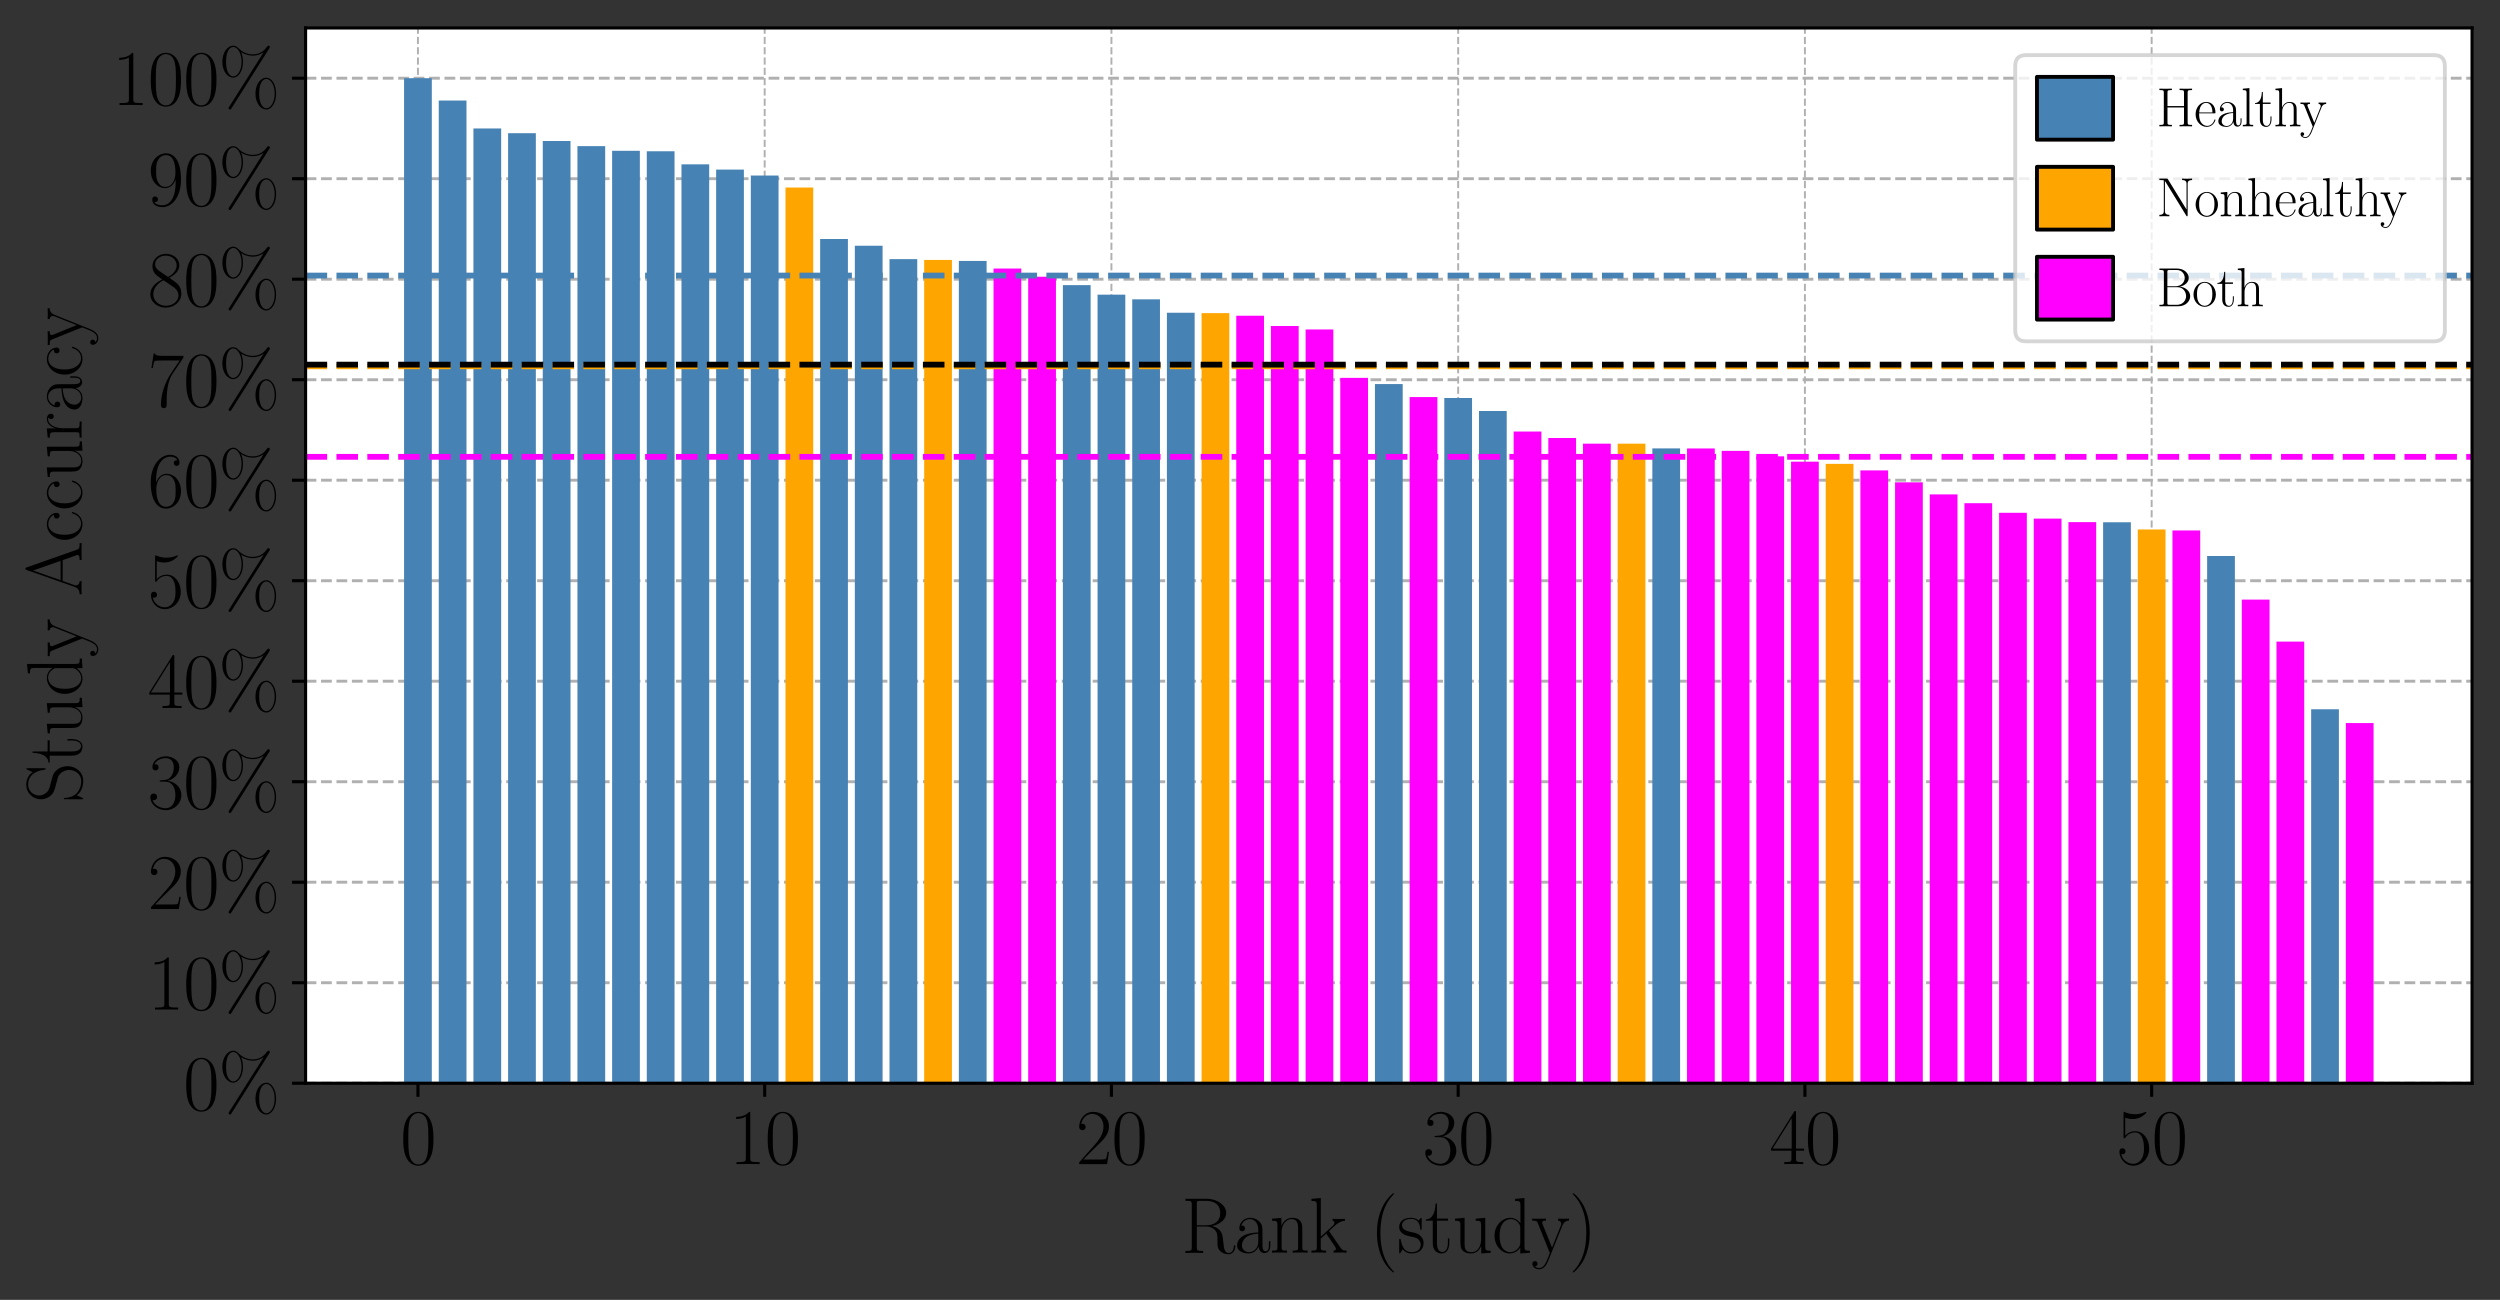 <?xml version="1.0" encoding="utf-8" standalone="no"?>
<!DOCTYPE svg PUBLIC "-//W3C//DTD SVG 1.1//EN"
  "http://www.w3.org/Graphics/SVG/1.1/DTD/svg11.dtd">
<svg height="334.803pt" version="1.1" viewBox="0 0 643.911 334.803" width="643.911pt" xmlns="http://www.w3.org/2000/svg" xmlns:xlink="http://www.w3.org/1999/xlink">
 <rect x="0" y="0" width="643.911" height="334.803" fill="#333333" stroke="none"/>
 <defs>
  <style type="text/css">*{stroke-linecap:butt;stroke-linejoin:round;}</style>
 </defs>
 <g id="figure_1">
  <g id="patch_1">
   <path d="M 0 334.803 
L 643.911 334.803 
L 643.911 0 
L 0 0 
z
" style="fill:none;"/>
  </g>
  <g id="axes_1">
   <g id="patch_2">
    <path d="M 78.711 279 
L 636.711 279 
L 636.711 7.2 
L 78.711 7.2 
z
" style="fill:#ffffff;"/>
   </g>
   <g id="matplotlib.axis_1">
    <g id="xtick_1">
     <g id="line2d_1">
      <path clip-path="url(#p6cb01c362c)" d="M 107.647 279 
L 107.647 7.2 
" style="fill:none;stroke:#b0b0b0;stroke-dasharray:1.85,0.8;stroke-dashoffset:0;stroke-width:0.5;"/>
     </g>
     <g id="line2d_2">
      <defs>
       <path d="M 0 0 
L 0 3.5 
" id="m025866b523" style="stroke:#000000;stroke-width:0.8;"/>
      </defs>
      <g>
       <use style="stroke:#000000;stroke-width:0.8;" x="107.647" xlink:href="#m025866b523" y="279"/>
      </g>
     </g>
     <g id="text_1">
      <!-- $\mathdefault{0}$ -->
      <g transform="translate(103.078 299.837)scale(0.2 -0.2)">
       <defs>
        <path d="M 2688 2038 
C 2688 2430 2682 3099 2413 3613 
C 2176 4063 1798 4224 1466 4224 
C 1158 4224 768 4082 525 3620 
C 269 3137 243 2539 243 2038 
C 243 1671 250 1112 448 623 
C 723 -39 1216 -128 1466 -128 
C 1760 -128 2208 -7 2470 604 
C 2662 1048 2688 1568 2688 2038 
z
M 1466 -26 
C 1056 -26 813 328 723 816 
C 653 1196 653 1749 653 2109 
C 653 2604 653 3015 736 3407 
C 858 3954 1216 4121 1466 4121 
C 1728 4121 2067 3947 2189 3420 
C 2272 3054 2278 2623 2278 2109 
C 2278 1691 2278 1176 2202 797 
C 2067 96 1690 -26 1466 -26 
z
" id="CMR17-30" transform="scale(0.016)"/>
       </defs>
       <use transform="scale(0.996)" xlink:href="#CMR17-30"/>
      </g>
     </g>
    </g>
    <g id="xtick_2">
     <g id="line2d_3">
      <path clip-path="url(#p6cb01c362c)" d="M 196.955 279 
L 196.955 7.2 
" style="fill:none;stroke:#b0b0b0;stroke-dasharray:1.85,0.8;stroke-dashoffset:0;stroke-width:0.5;"/>
     </g>
     <g id="line2d_4">
      <g>
       <use style="stroke:#000000;stroke-width:0.8;" x="196.955" xlink:href="#m025866b523" y="279"/>
      </g>
     </g>
     <g id="text_2">
      <!-- $\mathdefault{10}$ -->
      <g transform="translate(187.817 299.837)scale(0.2 -0.2)">
       <defs>
        <path d="M 1702 4083 
C 1702 4217 1696 4224 1606 4224 
C 1357 3927 979 3833 621 3820 
C 602 3820 570 3820 563 3808 
C 557 3795 557 3782 557 3648 
C 755 3648 1088 3686 1344 3839 
L 1344 467 
C 1344 243 1331 166 781 166 
L 589 166 
L 589 0 
C 896 6 1216 12 1523 12 
C 1830 12 2150 6 2458 0 
L 2458 166 
L 2266 166 
C 1715 166 1702 236 1702 467 
L 1702 4083 
z
" id="CMR17-31" transform="scale(0.016)"/>
       </defs>
       <use transform="scale(0.996)" xlink:href="#CMR17-31"/>
       <use transform="translate(45.69 0)scale(0.996)" xlink:href="#CMR17-30"/>
      </g>
     </g>
    </g>
    <g id="xtick_3">
     <g id="line2d_5">
      <path clip-path="url(#p6cb01c362c)" d="M 286.264 279 
L 286.264 7.2 
" style="fill:none;stroke:#b0b0b0;stroke-dasharray:1.85,0.8;stroke-dashoffset:0;stroke-width:0.5;"/>
     </g>
     <g id="line2d_6">
      <g>
       <use style="stroke:#000000;stroke-width:0.8;" x="286.264" xlink:href="#m025866b523" y="279"/>
      </g>
     </g>
     <g id="text_3">
      <!-- $\mathdefault{20}$ -->
      <g transform="translate(277.126 299.837)scale(0.2 -0.2)">
       <defs>
        <path d="M 2669 990 
L 2554 990 
C 2490 537 2438 460 2413 422 
C 2381 371 1920 371 1830 371 
L 602 371 
C 832 620 1280 1073 1824 1596 
C 2214 1966 2669 2400 2669 3033 
C 2669 3788 2067 4224 1395 4224 
C 691 4224 262 3603 262 3027 
C 262 2777 448 2745 525 2745 
C 589 2745 781 2783 781 3007 
C 781 3206 614 3264 525 3264 
C 486 3264 448 3257 422 3244 
C 544 3788 915 4057 1306 4057 
C 1862 4057 2227 3616 2227 3033 
C 2227 2477 1901 1998 1536 1583 
L 262 147 
L 262 0 
L 2515 0 
L 2669 990 
z
" id="CMR17-32" transform="scale(0.016)"/>
       </defs>
       <use transform="scale(0.996)" xlink:href="#CMR17-32"/>
       <use transform="translate(45.69 0)scale(0.996)" xlink:href="#CMR17-30"/>
      </g>
     </g>
    </g>
    <g id="xtick_4">
     <g id="line2d_7">
      <path clip-path="url(#p6cb01c362c)" d="M 375.573 279 
L 375.573 7.2 
" style="fill:none;stroke:#b0b0b0;stroke-dasharray:1.85,0.8;stroke-dashoffset:0;stroke-width:0.5;"/>
     </g>
     <g id="line2d_8">
      <g>
       <use style="stroke:#000000;stroke-width:0.8;" x="375.573" xlink:href="#m025866b523" y="279"/>
      </g>
     </g>
     <g id="text_4">
      <!-- $\mathdefault{30}$ -->
      <g transform="translate(366.434 299.837)scale(0.2 -0.2)">
       <defs>
        <path d="M 1414 2176 
C 1984 2176 2234 1673 2234 1094 
C 2234 322 1824 25 1453 25 
C 1114 25 563 193 390 691 
C 422 678 454 678 486 678 
C 640 678 755 780 755 947 
C 755 1132 614 1216 486 1216 
C 378 1216 211 1164 211 927 
C 211 335 787 -128 1466 -128 
C 2176 -128 2720 432 2720 1087 
C 2720 1718 2208 2176 1600 2246 
C 2086 2347 2554 2776 2554 3353 
C 2554 3856 2048 4224 1472 4224 
C 890 4224 378 3862 378 3347 
C 378 3123 544 3084 627 3084 
C 762 3084 877 3167 877 3334 
C 877 3500 762 3584 627 3584 
C 602 3584 570 3584 544 3571 
C 730 3999 1235 4076 1459 4076 
C 1683 4076 2106 3966 2106 3347 
C 2106 3167 2080 2851 1862 2574 
C 1670 2329 1453 2316 1242 2297 
C 1210 2297 1062 2284 1037 2284 
C 992 2278 966 2272 966 2227 
C 966 2182 973 2176 1101 2176 
L 1414 2176 
z
" id="CMR17-33" transform="scale(0.016)"/>
       </defs>
       <use transform="scale(0.996)" xlink:href="#CMR17-33"/>
       <use transform="translate(45.69 0)scale(0.996)" xlink:href="#CMR17-30"/>
      </g>
     </g>
    </g>
    <g id="xtick_5">
     <g id="line2d_9">
      <path clip-path="url(#p6cb01c362c)" d="M 464.881 279 
L 464.881 7.2 
" style="fill:none;stroke:#b0b0b0;stroke-dasharray:1.85,0.8;stroke-dashoffset:0;stroke-width:0.5;"/>
     </g>
     <g id="line2d_10">
      <g>
       <use style="stroke:#000000;stroke-width:0.8;" x="464.881" xlink:href="#m025866b523" y="279"/>
      </g>
     </g>
     <g id="text_5">
      <!-- $\mathdefault{40}$ -->
      <g transform="translate(455.743 299.837)scale(0.2 -0.2)">
       <defs>
        <path d="M 2150 4147 
C 2150 4281 2144 4288 2029 4288 
L 128 1254 
L 128 1088 
L 1779 1088 
L 1779 460 
C 1779 230 1766 166 1318 166 
L 1197 166 
L 1197 0 
C 1402 12 1747 12 1965 12 
C 2182 12 2528 12 2733 0 
L 2733 166 
L 2611 166 
C 2163 166 2150 230 2150 460 
L 2150 1088 
L 2803 1088 
L 2803 1254 
L 2150 1254 
L 2150 4147 
z
M 1798 3723 
L 1798 1254 
L 256 1254 
L 1798 3723 
z
" id="CMR17-34" transform="scale(0.016)"/>
       </defs>
       <use transform="scale(0.996)" xlink:href="#CMR17-34"/>
       <use transform="translate(45.69 0)scale(0.996)" xlink:href="#CMR17-30"/>
      </g>
     </g>
    </g>
    <g id="xtick_6">
     <g id="line2d_11">
      <path clip-path="url(#p6cb01c362c)" d="M 554.19 279 
L 554.19 7.2 
" style="fill:none;stroke:#b0b0b0;stroke-dasharray:1.85,0.8;stroke-dashoffset:0;stroke-width:0.5;"/>
     </g>
     <g id="line2d_12">
      <g>
       <use style="stroke:#000000;stroke-width:0.8;" x="554.19" xlink:href="#m025866b523" y="279"/>
      </g>
     </g>
     <g id="text_6">
      <!-- $\mathdefault{50}$ -->
      <g transform="translate(545.052 299.837)scale(0.2 -0.2)">
       <defs>
        <path d="M 730 3750 
C 794 3724 1056 3641 1325 3641 
C 1920 3641 2246 3961 2432 4140 
C 2432 4191 2432 4224 2394 4224 
C 2387 4224 2374 4224 2323 4198 
C 2099 4102 1837 4032 1517 4032 
C 1325 4032 1037 4055 723 4191 
C 653 4224 640 4224 634 4224 
C 602 4224 595 4217 595 4090 
L 595 2231 
C 595 2113 595 2080 659 2080 
C 691 2080 704 2093 736 2139 
C 941 2435 1222 2560 1542 2560 
C 1766 2560 2246 2415 2246 1293 
C 2246 1087 2246 716 2054 422 
C 1894 159 1645 25 1370 25 
C 947 25 518 319 403 812 
C 429 806 480 793 506 793 
C 589 793 749 838 749 1036 
C 749 1209 627 1280 506 1280 
C 358 1280 262 1190 262 1011 
C 262 454 704 -128 1382 -128 
C 2042 -128 2669 441 2669 1267 
C 2669 2054 2170 2662 1549 2662 
C 1222 2662 947 2540 730 2304 
L 730 3750 
z
" id="CMR17-35" transform="scale(0.016)"/>
       </defs>
       <use transform="scale(0.996)" xlink:href="#CMR17-35"/>
       <use transform="translate(45.69 0)scale(0.996)" xlink:href="#CMR17-30"/>
      </g>
     </g>
    </g>
    <g id="text_7">
     <!-- Rank (study) -->
     <g transform="translate(304.264 322.639)scale(0.2 -0.2)">
      <defs>
       <path d="M 2509 2156 
C 3117 2278 3629 2689 3629 3203 
C 3629 3806 2950 4352 2054 4352 
L 333 4352 
L 333 4185 
C 774 4185 845 4185 845 3896 
L 845 428 
C 845 140 774 140 333 140 
L 333 -26 
C 518 -13 851 -13 1050 -13 
C 1248 -13 1581 -13 1766 -26 
L 1766 140 
C 1325 140 1254 140 1254 428 
L 1254 2112 
L 2003 2112 
C 2368 2112 2573 1964 2662 1881 
C 2918 1632 2918 1459 2918 1024 
C 2918 595 2918 377 3110 160 
C 3354 -103 3680 -128 3821 -128 
C 4294 -128 4365 403 4365 512 
C 4365 550 4365 595 4307 595 
C 4256 595 4250 556 4250 531 
C 4218 115 4032 -26 3834 -26 
C 3482 -26 3443 377 3405 768 
C 3386 902 3373 998 3360 1139 
C 3322 1459 3270 1926 2509 2156 
z
M 1984 2214 
L 1254 2214 
L 1254 3935 
C 1254 4153 1267 4185 1523 4185 
L 1990 4185 
C 2522 4185 3142 3999 3142 3203 
C 3142 2374 2464 2214 1984 2214 
z
" id="CMR17-52" transform="scale(0.016)"/>
       <path d="M 2304 1656 
C 2304 2048 2304 2275 2035 2534 
C 1798 2751 1523 2816 1306 2816 
C 800 2816 435 2408 435 1977 
C 435 1740 627 1728 666 1728 
C 749 1728 896 1779 896 1958 
C 896 2118 774 2188 666 2188 
C 640 2188 608 2182 589 2176 
C 723 2594 1069 2713 1293 2713 
C 1613 2713 1965 2421 1965 1875 
L 1965 1632 
C 1587 1619 1133 1568 774 1373 
C 371 1147 256 822 256 576 
C 256 77 832 -64 1171 -64 
C 1523 -64 1850 135 1990 505 
C 2003 219 2182 -39 2464 -39 
C 2598 -39 2938 51 2938 563 
L 2938 926 
L 2822 926 
L 2822 557 
C 2822 161 2650 109 2566 109 
C 2304 109 2304 446 2304 732 
L 2304 1656 
z
M 1965 887 
C 1965 323 1568 38 1216 38 
C 896 38 646 278 646 576 
C 646 771 730 1114 1101 1322 
C 1408 1497 1760 1523 1965 1536 
L 1965 887 
z
" id="CMR17-61" transform="scale(0.016)"/>
       <path d="M 2656 1954 
C 2656 2282 2592 2816 1837 2816 
C 1331 2816 1069 2424 973 2166 
L 966 2166 
L 966 2816 
L 211 2745 
L 211 2578 
C 589 2578 646 2540 646 2231 
L 646 443 
C 646 198 621 166 211 166 
L 211 0 
C 365 12 646 12 813 12 
C 979 12 1267 12 1421 0 
L 1421 166 
C 1011 166 986 192 986 443 
L 986 1678 
C 986 2269 1344 2713 1792 2713 
C 2266 2713 2317 2289 2317 1980 
L 2317 443 
C 2317 198 2291 166 1882 166 
L 1882 0 
C 2035 12 2317 12 2483 12 
C 2650 12 2938 12 3091 0 
L 3091 166 
C 2682 166 2656 192 2656 443 
L 2656 1954 
z
" id="CMR17-6e" transform="scale(0.016)"/>
       <path d="M 1670 1679 
C 1664 1692 1632 1730 1632 1749 
C 1632 1762 2086 2175 2144 2226 
C 2509 2532 2739 2563 2906 2570 
L 2906 2735 
C 2867 2735 2854 2735 2848 2729 
L 2534 2722 
C 2355 2722 2080 2722 1907 2735 
L 1907 2570 
C 1997 2563 2061 2513 2061 2423 
C 2061 2296 1933 2175 1926 2175 
L 960 1298 
L 960 4416 
L 198 4345 
L 198 4179 
C 576 4179 634 4141 634 3835 
L 634 439 
C 634 198 608 166 198 166 
L 198 0 
C 352 12 634 12 794 12 
C 954 12 1235 12 1389 0 
L 1389 166 
C 979 166 954 191 954 439 
L 954 1139 
L 1395 1540 
L 2042 586 
C 2118 471 2182 382 2182 299 
C 2182 185 2067 166 1990 166 
L 1990 0 
C 2144 12 2419 12 2579 12 
C 2694 12 2931 6 3040 0 
L 3040 166 
C 2739 166 2669 223 2477 503 
L 1670 1679 
z
" id="CMR17-6b" transform="scale(0.016)"/>
       <path d="M 1958 -1562 
C 1958 -1556 1958 -1543 1939 -1524 
C 1645 -1223 858 -403 858 1596 
C 858 3595 1632 4408 1946 4729 
C 1946 4735 1958 4748 1958 4767 
C 1958 4787 1939 4800 1914 4800 
C 1843 4800 1299 4325 986 3620 
C 666 2909 576 2218 576 1603 
C 576 1141 621 360 1005 -467 
C 1312 -1133 1837 -1600 1914 -1600 
C 1946 -1600 1958 -1588 1958 -1562 
z
" id="CMR17-28" transform="scale(0.016)"/>
       <path d="M 1978 2688 
C 1978 2803 1971 2809 1933 2809 
C 1907 2809 1901 2803 1824 2707 
C 1805 2681 1747 2617 1728 2592 
C 1523 2809 1235 2816 1126 2816 
C 416 2816 160 2444 160 2073 
C 160 1497 813 1363 998 1324 
C 1402 1241 1542 1216 1677 1100 
C 1760 1024 1901 883 1901 652 
C 1901 384 1747 38 1158 38 
C 602 38 403 460 288 1024 
C 269 1113 269 1120 218 1120 
C 166 1120 160 1113 160 985 
L 160 64 
C 160 -52 166 -58 205 -58 
C 237 -58 243 -52 275 0 
C 314 57 410 211 448 275 
C 576 102 800 -64 1158 -64 
C 1792 -64 2131 281 2131 780 
C 2131 1107 1958 1280 1875 1356 
C 1683 1555 1459 1600 1190 1651 
C 838 1728 390 1817 390 2208 
C 390 2374 480 2726 1126 2726 
C 1811 2726 1850 2086 1862 1881 
C 1869 1849 1901 1843 1920 1843 
C 1978 1843 1978 1862 1978 1971 
L 1978 2688 
z
" id="CMR17-73" transform="scale(0.016)"/>
       <path d="M 966 2585 
L 1862 2585 
L 1862 2752 
L 966 2752 
L 966 3968 
L 851 3968 
C 838 3292 614 2700 70 2687 
L 70 2585 
L 627 2585 
L 627 778 
C 627 655 627 -64 1370 -64 
C 1747 -64 1965 308 1965 784 
L 1965 1151 
L 1850 1151 
L 1850 790 
C 1850 347 1677 51 1408 51 
C 1222 51 966 179 966 765 
L 966 2585 
z
" id="CMR17-74" transform="scale(0.016)"/>
       <path d="M 1882 2745 
L 1882 2579 
C 2259 2579 2317 2540 2317 2229 
L 2317 1053 
C 2317 510 2029 38 1555 38 
C 1030 38 986 355 986 691 
L 986 2816 
L 211 2745 
L 211 2579 
C 467 2579 640 2579 646 2320 
L 646 1079 
C 646 646 646 368 813 187 
C 896 103 1056 -64 1517 -64 
C 2061 -64 2272 400 2323 536 
L 2330 536 
L 2330 -64 
L 3091 -13 
L 3091 154 
C 2714 154 2656 193 2656 503 
L 2656 2816 
L 1882 2745 
z
" id="CMR17-75" transform="scale(0.016)"/>
       <path d="M 1869 4345 
L 1869 4179 
C 2246 4179 2304 4141 2304 3843 
L 2304 2371 
C 2278 2403 2016 2816 1498 2816 
C 845 2816 211 2228 211 1376 
C 211 529 806 -64 1434 -64 
C 1978 -64 2259 361 2291 406 
L 2291 -64 
L 3066 -13 
L 3066 154 
C 2688 154 2630 193 2630 503 
L 2630 4416 
L 1869 4345 
z
M 2291 762 
C 2291 568 2176 393 2029 264 
C 1811 70 1594 38 1472 38 
C 1286 38 621 135 621 1369 
C 621 2636 1363 2713 1530 2713 
C 1824 2713 2061 2545 2208 2313 
C 2291 2177 2291 2157 2291 2041 
L 2291 762 
z
" id="CMR17-64" transform="scale(0.016)"/>
       <path d="M 2496 2183 
C 2656 2579 2944 2585 3034 2585 
L 3034 2752 
C 2912 2745 2752 2739 2630 2739 
C 2496 2739 2285 2739 2157 2752 
L 2157 2585 
C 2400 2566 2406 2384 2406 2332 
C 2406 2268 2394 2235 2362 2158 
L 1664 409 
L 902 2300 
C 870 2378 870 2423 870 2430 
C 870 2572 1018 2585 1171 2585 
L 1171 2752 
C 1018 2739 742 2739 582 2739 
C 410 2739 205 2739 64 2752 
L 64 2585 
C 410 2585 448 2553 531 2345 
L 1485 -31 
C 1197 -795 1030 -1242 627 -1242 
C 557 -1242 397 -1223 282 -1106 
C 429 -1093 493 -1002 493 -892 
C 493 -782 416 -685 288 -685 
C 147 -685 77 -782 77 -899 
C 77 -1158 339 -1344 627 -1344 
C 998 -1344 1229 -983 1357 -659 
L 2496 2183 
z
" id="CMR17-79" transform="scale(0.016)"/>
       <path d="M 1683 1596 
C 1683 2057 1638 2839 1254 3665 
C 947 4332 422 4800 346 4800 
C 326 4800 301 4793 301 4761 
C 301 4748 307 4742 314 4729 
C 621 4408 1402 3595 1402 1603 
C 1402 -396 627 -1210 314 -1530 
C 307 -1543 301 -1549 301 -1562 
C 301 -1594 326 -1600 346 -1600 
C 416 -1600 960 -1127 1274 -422 
C 1594 289 1683 981 1683 1596 
z
" id="CMR17-29" transform="scale(0.016)"/>
      </defs>
      <use transform="scale(0.996)" xlink:href="#CMR17-52"/>
      <use transform="translate(67.791 0)scale(0.996)" xlink:href="#CMR17-61"/>
      <use transform="translate(113.482 0)scale(0.996)" xlink:href="#CMR17-6e"/>
      <use transform="translate(164.377 0)scale(0.996)" xlink:href="#CMR17-6b"/>
      <use transform="translate(242.746 0)scale(0.996)" xlink:href="#CMR17-28"/>
      <use transform="translate(278.027 0)scale(0.996)" xlink:href="#CMR17-73"/>
      <use transform="translate(313.828 0)scale(0.996)" xlink:href="#CMR17-74"/>
      <use transform="translate(349.109 0)scale(0.996)" xlink:href="#CMR17-75"/>
      <use transform="translate(400.004 0)scale(0.996)" xlink:href="#CMR17-64"/>
      <use transform="translate(450.899 0)scale(0.996)" xlink:href="#CMR17-79"/>
      <use transform="translate(499.192 0)scale(0.996)" xlink:href="#CMR17-29"/>
     </g>
    </g>
   </g>
   <g id="matplotlib.axis_2">
    <g id="ytick_1">
     <g id="line2d_13">
      <path clip-path="url(#p6cb01c362c)" d="M 78.711 279 
L 636.711 279 
" style="fill:none;stroke:#b0b0b0;stroke-dasharray:2.775,1.2;stroke-dashoffset:0;stroke-width:0.75;"/>
     </g>
     <g id="line2d_14">
      <defs>
       <path d="M 0 0 
L -3.5 0 
" id="m7894022b37" style="stroke:#000000;stroke-width:0.8;"/>
      </defs>
      <g>
       <use style="stroke:#000000;stroke-width:0.8;" x="78.711" xlink:href="#m7894022b37" y="279"/>
      </g>
     </g>
     <g id="text_8">
      <!-- 0\% -->
      <g transform="translate(47.189 285.918)scale(0.2 -0.2)">
       <defs>
        <path d="M 4640 928 
C 4640 1670 4275 2214 3846 2214 
C 3411 2214 2970 1708 2970 928 
C 2970 147 3405 -359 3846 -359 
C 4275 -359 4640 179 4640 928 
z
M 3853 -256 
C 3686 -256 3270 -103 3270 928 
C 3270 1964 3686 2112 3853 2112 
C 4205 2112 4525 1606 4525 928 
C 4525 249 4205 -256 3853 -256 
z
M 4083 4572 
C 4128 4644 4134 4651 4134 4684 
C 4134 4761 4077 4800 4026 4800 
C 3962 4800 3936 4755 3891 4703 
C 3520 4155 3008 4096 2746 4096 
C 2106 4096 1715 4479 1594 4598 
C 1510 4677 1389 4800 1171 4800 
C 736 4800 294 4281 294 3496 
C 294 2718 730 2214 1171 2214 
C 1600 2214 1965 2750 1965 3496 
C 1965 3936 1830 4241 1811 4281 
C 2202 4025 2586 3993 2752 3993 
C 3162 3993 3456 4148 3616 4261 
L 3622 4254 
L 858 -122 
C 800 -212 800 -224 800 -244 
C 800 -314 858 -359 915 -359 
C 973 -359 992 -327 1037 -256 
L 4083 4572 
z
M 1178 2316 
C 1011 2316 595 2469 595 3496 
C 595 4545 1011 4697 1178 4697 
C 1530 4697 1850 4175 1850 3496 
C 1850 2820 1530 2316 1178 2316 
z
" id="CMR17-25" transform="scale(0.016)"/>
       </defs>
       <use transform="scale(0.996)" xlink:href="#CMR17-30"/>
       <use transform="translate(45.69 0)scale(0.996)" xlink:href="#CMR17-25"/>
      </g>
     </g>
    </g>
    <g id="ytick_2">
     <g id="line2d_15">
      <path clip-path="url(#p6cb01c362c)" d="M 78.711 253.114 
L 636.711 253.114 
" style="fill:none;stroke:#b0b0b0;stroke-dasharray:2.775,1.2;stroke-dashoffset:0;stroke-width:0.75;"/>
     </g>
     <g id="line2d_16">
      <g>
       <use style="stroke:#000000;stroke-width:0.8;" x="78.711" xlink:href="#m7894022b37" y="253.114"/>
      </g>
     </g>
     <g id="text_9">
      <!-- 10\% -->
      <g transform="translate(38.051 260.033)scale(0.2 -0.2)">
       <use transform="scale(0.996)" xlink:href="#CMR17-31"/>
       <use transform="translate(45.69 0)scale(0.996)" xlink:href="#CMR17-30"/>
       <use transform="translate(91.381 0)scale(0.996)" xlink:href="#CMR17-25"/>
      </g>
     </g>
    </g>
    <g id="ytick_3">
     <g id="line2d_17">
      <path clip-path="url(#p6cb01c362c)" d="M 78.711 227.229 
L 636.711 227.229 
" style="fill:none;stroke:#b0b0b0;stroke-dasharray:2.775,1.2;stroke-dashoffset:0;stroke-width:0.75;"/>
     </g>
     <g id="line2d_18">
      <g>
       <use style="stroke:#000000;stroke-width:0.8;" x="78.711" xlink:href="#m7894022b37" y="227.229"/>
      </g>
     </g>
     <g id="text_10">
      <!-- 20\% -->
      <g transform="translate(38.051 234.147)scale(0.2 -0.2)">
       <use transform="scale(0.996)" xlink:href="#CMR17-32"/>
       <use transform="translate(45.69 0)scale(0.996)" xlink:href="#CMR17-30"/>
       <use transform="translate(91.381 0)scale(0.996)" xlink:href="#CMR17-25"/>
      </g>
     </g>
    </g>
    <g id="ytick_4">
     <g id="line2d_19">
      <path clip-path="url(#p6cb01c362c)" d="M 78.711 201.343 
L 636.711 201.343 
" style="fill:none;stroke:#b0b0b0;stroke-dasharray:2.775,1.2;stroke-dashoffset:0;stroke-width:0.75;"/>
     </g>
     <g id="line2d_20">
      <g>
       <use style="stroke:#000000;stroke-width:0.8;" x="78.711" xlink:href="#m7894022b37" y="201.343"/>
      </g>
     </g>
     <g id="text_11">
      <!-- 30\% -->
      <g transform="translate(38.051 208.261)scale(0.2 -0.2)">
       <use transform="scale(0.996)" xlink:href="#CMR17-33"/>
       <use transform="translate(45.69 0)scale(0.996)" xlink:href="#CMR17-30"/>
       <use transform="translate(91.381 0)scale(0.996)" xlink:href="#CMR17-25"/>
      </g>
     </g>
    </g>
    <g id="ytick_5">
     <g id="line2d_21">
      <path clip-path="url(#p6cb01c362c)" d="M 78.711 175.457 
L 636.711 175.457 
" style="fill:none;stroke:#b0b0b0;stroke-dasharray:2.775,1.2;stroke-dashoffset:0;stroke-width:0.75;"/>
     </g>
     <g id="line2d_22">
      <g>
       <use style="stroke:#000000;stroke-width:0.8;" x="78.711" xlink:href="#m7894022b37" y="175.457"/>
      </g>
     </g>
     <g id="text_12">
      <!-- 40\% -->
      <g transform="translate(38.051 182.376)scale(0.2 -0.2)">
       <use transform="scale(0.996)" xlink:href="#CMR17-34"/>
       <use transform="translate(45.69 0)scale(0.996)" xlink:href="#CMR17-30"/>
       <use transform="translate(91.381 0)scale(0.996)" xlink:href="#CMR17-25"/>
      </g>
     </g>
    </g>
    <g id="ytick_6">
     <g id="line2d_23">
      <path clip-path="url(#p6cb01c362c)" d="M 78.711 149.571 
L 636.711 149.571 
" style="fill:none;stroke:#b0b0b0;stroke-dasharray:2.775,1.2;stroke-dashoffset:0;stroke-width:0.75;"/>
     </g>
     <g id="line2d_24">
      <g>
       <use style="stroke:#000000;stroke-width:0.8;" x="78.711" xlink:href="#m7894022b37" y="149.571"/>
      </g>
     </g>
     <g id="text_13">
      <!-- 50\% -->
      <g transform="translate(38.051 156.49)scale(0.2 -0.2)">
       <use transform="scale(0.996)" xlink:href="#CMR17-35"/>
       <use transform="translate(45.69 0)scale(0.996)" xlink:href="#CMR17-30"/>
       <use transform="translate(91.381 0)scale(0.996)" xlink:href="#CMR17-25"/>
      </g>
     </g>
    </g>
    <g id="ytick_7">
     <g id="line2d_25">
      <path clip-path="url(#p6cb01c362c)" d="M 78.711 123.686 
L 636.711 123.686 
" style="fill:none;stroke:#b0b0b0;stroke-dasharray:2.775,1.2;stroke-dashoffset:0;stroke-width:0.75;"/>
     </g>
     <g id="line2d_26">
      <g>
       <use style="stroke:#000000;stroke-width:0.8;" x="78.711" xlink:href="#m7894022b37" y="123.686"/>
      </g>
     </g>
     <g id="text_14">
      <!-- 60\% -->
      <g transform="translate(38.051 130.604)scale(0.2 -0.2)">
       <defs>
        <path d="M 678 2198 
C 678 3712 1395 4076 1811 4076 
C 1946 4076 2272 4049 2400 3782 
C 2298 3782 2106 3782 2106 3558 
C 2106 3385 2246 3328 2336 3328 
C 2394 3328 2566 3353 2566 3571 
C 2566 3987 2246 4224 1805 4224 
C 1043 4224 243 3411 243 2011 
C 243 257 966 -128 1478 -128 
C 2099 -128 2688 431 2688 1295 
C 2688 2101 2170 2688 1517 2688 
C 1126 2688 838 2430 678 1979 
L 678 2198 
z
M 1478 25 
C 691 25 691 1212 691 1450 
C 691 1914 909 2585 1504 2585 
C 1613 2585 1926 2585 2138 2140 
C 2253 1889 2253 1624 2253 1302 
C 2253 954 2253 696 2118 438 
C 1978 173 1773 25 1478 25 
z
" id="CMR17-36" transform="scale(0.016)"/>
       </defs>
       <use transform="scale(0.996)" xlink:href="#CMR17-36"/>
       <use transform="translate(45.69 0)scale(0.996)" xlink:href="#CMR17-30"/>
       <use transform="translate(91.381 0)scale(0.996)" xlink:href="#CMR17-25"/>
      </g>
     </g>
    </g>
    <g id="ytick_8">
     <g id="line2d_27">
      <path clip-path="url(#p6cb01c362c)" d="M 78.711 97.8 
L 636.711 97.8 
" style="fill:none;stroke:#b0b0b0;stroke-dasharray:2.775,1.2;stroke-dashoffset:0;stroke-width:0.75;"/>
     </g>
     <g id="line2d_28">
      <g>
       <use style="stroke:#000000;stroke-width:0.8;" x="78.711" xlink:href="#m7894022b37" y="97.8"/>
      </g>
     </g>
     <g id="text_15">
      <!-- 70\% -->
      <g transform="translate(38.051 104.718)scale(0.2 -0.2)">
       <defs>
        <path d="M 2886 3955 
L 2886 4096 
L 1382 4096 
C 634 4096 621 4166 595 4288 
L 480 4288 
L 294 3104 
L 410 3104 
C 429 3226 474 3552 550 3673 
C 589 3724 1062 3724 1171 3724 
L 2579 3724 
L 1869 2670 
C 1395 1961 1069 1003 1069 166 
C 1069 89 1069 -128 1299 -128 
C 1530 -128 1530 89 1530 172 
L 1530 466 
C 1530 1514 1709 2204 2003 2644 
L 2886 3955 
z
" id="CMR17-37" transform="scale(0.016)"/>
       </defs>
       <use transform="scale(0.996)" xlink:href="#CMR17-37"/>
       <use transform="translate(45.69 0)scale(0.996)" xlink:href="#CMR17-30"/>
       <use transform="translate(91.381 0)scale(0.996)" xlink:href="#CMR17-25"/>
      </g>
     </g>
    </g>
    <g id="ytick_9">
     <g id="line2d_29">
      <path clip-path="url(#p6cb01c362c)" d="M 78.711 71.914 
L 636.711 71.914 
" style="fill:none;stroke:#b0b0b0;stroke-dasharray:2.775,1.2;stroke-dashoffset:0;stroke-width:0.75;"/>
     </g>
     <g id="line2d_30">
      <g>
       <use style="stroke:#000000;stroke-width:0.8;" x="78.711" xlink:href="#m7894022b37" y="71.914"/>
      </g>
     </g>
     <g id="text_16">
      <!-- 80\% -->
      <g transform="translate(38.051 78.833)scale(0.2 -0.2)">
       <defs>
        <path d="M 1741 2289 
C 2144 2494 2554 2803 2554 3298 
C 2554 3884 1990 4224 1472 4224 
C 890 4224 378 3800 378 3215 
C 378 3054 416 2777 666 2533 
C 730 2469 998 2276 1171 2154 
C 883 2006 211 1652 211 945 
C 211 282 838 -128 1459 -128 
C 2144 -128 2720 366 2720 1022 
C 2720 1607 2330 1877 2074 2051 
L 1741 2289 
z
M 902 2855 
C 851 2887 595 3086 595 3388 
C 595 3781 998 4076 1459 4076 
C 1965 4076 2336 3716 2336 3298 
C 2336 2700 1670 2359 1638 2359 
C 1632 2359 1626 2359 1574 2398 
L 902 2855 
z
M 2080 1536 
C 2176 1466 2483 1253 2483 861 
C 2483 385 2010 25 1472 25 
C 890 25 448 443 448 951 
C 448 1459 838 1884 1280 2083 
L 2080 1536 
z
" id="CMR17-38" transform="scale(0.016)"/>
       </defs>
       <use transform="scale(0.996)" xlink:href="#CMR17-38"/>
       <use transform="translate(45.69 0)scale(0.996)" xlink:href="#CMR17-30"/>
       <use transform="translate(91.381 0)scale(0.996)" xlink:href="#CMR17-25"/>
      </g>
     </g>
    </g>
    <g id="ytick_10">
     <g id="line2d_31">
      <path clip-path="url(#p6cb01c362c)" d="M 78.711 46.029 
L 636.711 46.029 
" style="fill:none;stroke:#b0b0b0;stroke-dasharray:2.775,1.2;stroke-dashoffset:0;stroke-width:0.75;"/>
     </g>
     <g id="line2d_32">
      <g>
       <use style="stroke:#000000;stroke-width:0.8;" x="78.711" xlink:href="#m7894022b37" y="46.029"/>
      </g>
     </g>
     <g id="text_17">
      <!-- 90\% -->
      <g transform="translate(38.051 52.947)scale(0.2 -0.2)">
       <defs>
        <path d="M 2253 1871 
C 2253 448 1670 25 1190 25 
C 1043 25 685 43 538 281 
C 704 256 826 345 826 505 
C 826 678 685 736 595 736 
C 538 736 365 710 365 492 
C 365 68 742 -128 1203 -128 
C 1939 -128 2688 665 2688 2090 
C 2688 3857 1971 4224 1485 4224 
C 851 4224 243 3664 243 2800 
C 243 2000 762 1408 1414 1408 
C 1952 1408 2189 1910 2253 2122 
L 2253 1871 
z
M 1427 1510 
C 1254 1510 1011 1542 813 1929 
C 678 2181 678 2477 678 2793 
C 678 3174 678 3438 858 3722 
C 947 3857 1114 4076 1485 4076 
C 2240 4076 2240 2909 2240 2651 
C 2240 2193 2035 1510 1427 1510 
z
" id="CMR17-39" transform="scale(0.016)"/>
       </defs>
       <use transform="scale(0.996)" xlink:href="#CMR17-39"/>
       <use transform="translate(45.69 0)scale(0.996)" xlink:href="#CMR17-30"/>
       <use transform="translate(91.381 0)scale(0.996)" xlink:href="#CMR17-25"/>
      </g>
     </g>
    </g>
    <g id="ytick_11">
     <g id="line2d_33">
      <path clip-path="url(#p6cb01c362c)" d="M 78.711 20.143 
L 636.711 20.143 
" style="fill:none;stroke:#b0b0b0;stroke-dasharray:2.775,1.2;stroke-dashoffset:0;stroke-width:0.75;"/>
     </g>
     <g id="line2d_34">
      <g>
       <use style="stroke:#000000;stroke-width:0.8;" x="78.711" xlink:href="#m7894022b37" y="20.143"/>
      </g>
     </g>
     <g id="text_18">
      <!-- 100\% -->
      <g transform="translate(28.913 27.061)scale(0.2 -0.2)">
       <use transform="scale(0.996)" xlink:href="#CMR17-31"/>
       <use transform="translate(45.69 0)scale(0.996)" xlink:href="#CMR17-30"/>
       <use transform="translate(91.381 0)scale(0.996)" xlink:href="#CMR17-30"/>
       <use transform="translate(137.071 0)scale(0.996)" xlink:href="#CMR17-25"/>
      </g>
     </g>
    </g>
    <g id="text_19">
     <!-- Study Accuracy -->
     <g transform="translate(21.037 206.802)rotate(-90)scale(0.2 -0.2)">
      <defs>
       <path d="M 2803 4351 
C 2803 4467 2797 4473 2758 4473 
C 2720 4473 2707 4447 2682 4390 
L 2490 3965 
C 2246 4320 1875 4480 1472 4480 
C 819 4480 294 3958 294 3301 
C 294 3101 339 2817 557 2546 
C 794 2250 1018 2198 1530 2063 
C 1722 2011 2042 1927 2106 1901 
C 2470 1747 2662 1360 2662 999 
C 2662 534 2336 38 1779 38 
C 1094 38 454 425 410 1328 
C 403 1431 397 1437 352 1437 
C 301 1437 294 1431 294 1302 
L 294 0 
C 294 -116 301 -122 339 -122 
C 384 -122 397 -90 486 109 
C 493 128 493 141 614 386 
C 934 -39 1472 -128 1779 -128 
C 2477 -128 2970 457 2970 1141 
C 2970 1476 2848 1734 2778 1850 
C 2509 2263 2221 2340 1914 2417 
C 1869 2437 1856 2437 1498 2527 
C 1152 2617 1005 2662 845 2836 
C 666 3036 602 3243 602 3449 
C 602 3868 934 4326 1478 4326 
C 2157 4326 2579 3842 2675 3036 
C 2694 2920 2701 2914 2746 2914 
C 2803 2914 2803 2933 2803 3043 
L 2803 4351 
z
" id="CMR17-53" transform="scale(0.016)"/>
       <path d="M 2323 4441 
C 2291 4524 2278 4544 2214 4544 
C 2150 4544 2138 4524 2106 4441 
L 749 580 
C 627 236 371 166 147 166 
L 147 0 
C 262 12 518 12 640 12 
C 800 12 1056 12 1210 0 
L 1210 166 
C 909 179 864 382 864 459 
C 864 516 877 548 890 586 
L 1229 1536 
L 2906 1536 
L 3290 453 
C 3322 376 3322 363 3322 338 
C 3322 166 3046 166 2925 166 
L 2925 0 
C 3110 12 3443 12 3642 12 
C 3808 12 4128 12 4282 0 
L 4282 166 
C 3942 166 3827 166 3744 402 
L 2323 4441 
z
M 2067 3924 
L 2848 1702 
L 1286 1702 
L 2067 3924 
z
" id="CMR17-41" transform="scale(0.016)"/>
       <path d="M 2234 2240 
C 2112 2240 1933 2240 1933 2015 
C 1933 1836 2080 1785 2163 1785 
C 2208 1785 2394 1804 2394 2028 
C 2394 2476 1958 2816 1466 2816 
C 787 2816 211 2201 211 1379 
C 211 521 813 -64 1466 -64 
C 2259 -64 2458 676 2458 747 
C 2458 773 2451 792 2406 792 
C 2362 792 2355 786 2330 702 
C 2163 180 1798 51 1523 51 
C 1114 51 621 431 621 1385 
C 621 2358 1094 2700 1472 2700 
C 1722 2700 2093 2582 2234 2240 
z
" id="CMR17-63" transform="scale(0.016)"/>
       <path d="M 960 1517 
C 960 2134 1222 2713 1702 2713 
C 1747 2713 1792 2707 1837 2687 
C 1837 2687 1696 2642 1696 2475 
C 1696 2321 1818 2257 1914 2257 
C 1990 2257 2131 2302 2131 2482 
C 2131 2687 1926 2816 1709 2816 
C 1222 2816 1011 2340 947 2115 
L 941 2115 
L 941 2816 
L 198 2745 
L 198 2578 
C 576 2578 634 2540 634 2231 
L 634 443 
C 634 198 608 166 198 166 
L 198 0 
C 352 12 646 12 813 12 
C 998 12 1325 12 1498 0 
L 1498 166 
C 1037 166 960 166 960 455 
L 960 1517 
z
" id="CMR17-72" transform="scale(0.016)"/>
      </defs>
      <use transform="scale(0.996)" xlink:href="#CMR17-53"/>
      <use transform="translate(50.895 0)scale(0.996)" xlink:href="#CMR17-74"/>
      <use transform="translate(86.176 0)scale(0.996)" xlink:href="#CMR17-75"/>
      <use transform="translate(137.072 0)scale(0.996)" xlink:href="#CMR17-64"/>
      <use transform="translate(187.967 0)scale(0.996)" xlink:href="#CMR17-79"/>
      <use transform="translate(266.336 0)scale(0.996)" xlink:href="#CMR17-41"/>
      <use transform="translate(335.408 0)scale(0.996)" xlink:href="#CMR17-63"/>
      <use transform="translate(375.894 0)scale(0.996)" xlink:href="#CMR17-63"/>
      <use transform="translate(416.38 0)scale(0.996)" xlink:href="#CMR17-75"/>
      <use transform="translate(467.275 0)scale(0.996)" xlink:href="#CMR17-72"/>
      <use transform="translate(502.556 0)scale(0.996)" xlink:href="#CMR17-61"/>
      <use transform="translate(548.246 0)scale(0.996)" xlink:href="#CMR17-63"/>
      <use transform="translate(588.732 0)scale(0.996)" xlink:href="#CMR17-79"/>
     </g>
    </g>
   </g>
   <g id="patch_3">
    <path clip-path="url(#p6cb01c362c)" d="M 104.074 279 
L 111.219 279 
L 111.219 20.143 
L 104.074 20.143 
z
" style="fill:#4682b4;"/>
   </g>
   <g id="patch_4">
    <path clip-path="url(#p6cb01c362c)" d="M 113.005 279 
L 120.15 279 
L 120.15 25.895 
L 113.005 25.895 
z
" style="fill:#4682b4;"/>
   </g>
   <g id="patch_5">
    <path clip-path="url(#p6cb01c362c)" d="M 121.936 279 
L 129.081 279 
L 129.081 33.086 
L 121.936 33.086 
z
" style="fill:#4682b4;"/>
   </g>
   <g id="patch_6">
    <path clip-path="url(#p6cb01c362c)" d="M 130.867 279 
L 138.012 279 
L 138.012 34.299 
L 130.867 34.299 
z
" style="fill:#4682b4;"/>
   </g>
   <g id="patch_7">
    <path clip-path="url(#p6cb01c362c)" d="M 139.798 279 
L 146.943 279 
L 146.943 36.321 
L 139.798 36.321 
z
" style="fill:#4682b4;"/>
   </g>
   <g id="patch_8">
    <path clip-path="url(#p6cb01c362c)" d="M 148.729 279 
L 155.873 279 
L 155.873 37.633 
L 148.729 37.633 
z
" style="fill:#4682b4;"/>
   </g>
   <g id="patch_9">
    <path clip-path="url(#p6cb01c362c)" d="M 157.66 279 
L 164.804 279 
L 164.804 38.838 
L 157.66 38.838 
z
" style="fill:#4682b4;"/>
   </g>
   <g id="patch_10">
    <path clip-path="url(#p6cb01c362c)" d="M 166.59 279 
L 173.735 279 
L 173.735 38.969 
L 166.59 38.969 
z
" style="fill:#4682b4;"/>
   </g>
   <g id="patch_11">
    <path clip-path="url(#p6cb01c362c)" d="M 175.521 279 
L 182.666 279 
L 182.666 42.331 
L 175.521 42.331 
z
" style="fill:#4682b4;"/>
   </g>
   <g id="patch_12">
    <path clip-path="url(#p6cb01c362c)" d="M 184.452 279 
L 191.597 279 
L 191.597 43.675 
L 184.452 43.675 
z
" style="fill:#4682b4;"/>
   </g>
   <g id="patch_13">
    <path clip-path="url(#p6cb01c362c)" d="M 193.383 279 
L 200.528 279 
L 200.528 45.208 
L 193.383 45.208 
z
" style="fill:#4682b4;"/>
   </g>
   <g id="patch_14">
    <path clip-path="url(#p6cb01c362c)" d="M 202.314 279 
L 209.459 279 
L 209.459 48.299 
L 202.314 48.299 
z
" style="fill:#ffa500;"/>
   </g>
   <g id="patch_15">
    <path clip-path="url(#p6cb01c362c)" d="M 211.245 279 
L 218.389 279 
L 218.389 61.56 
L 211.245 61.56 
z
" style="fill:#4682b4;"/>
   </g>
   <g id="patch_16">
    <path clip-path="url(#p6cb01c362c)" d="M 220.176 279 
L 227.32 279 
L 227.32 63.286 
L 220.176 63.286 
z
" style="fill:#4682b4;"/>
   </g>
   <g id="patch_17">
    <path clip-path="url(#p6cb01c362c)" d="M 229.106 279 
L 236.251 279 
L 236.251 66.737 
L 229.106 66.737 
z
" style="fill:#4682b4;"/>
   </g>
   <g id="patch_18">
    <path clip-path="url(#p6cb01c362c)" d="M 238.037 279 
L 245.182 279 
L 245.182 66.957 
L 238.037 66.957 
z
" style="fill:#ffa500;"/>
   </g>
   <g id="patch_19">
    <path clip-path="url(#p6cb01c362c)" d="M 246.968 279 
L 254.113 279 
L 254.113 67.208 
L 246.968 67.208 
z
" style="fill:#4682b4;"/>
   </g>
   <g id="patch_20">
    <path clip-path="url(#p6cb01c362c)" d="M 255.899 279 
L 263.044 279 
L 263.044 69.169 
L 255.899 69.169 
z
" style="fill:#ff00ff;"/>
   </g>
   <g id="patch_21">
    <path clip-path="url(#p6cb01c362c)" d="M 264.83 279 
L 271.975 279 
L 271.975 71.275 
L 264.83 71.275 
z
" style="fill:#ff00ff;"/>
   </g>
   <g id="patch_22">
    <path clip-path="url(#p6cb01c362c)" d="M 273.761 279 
L 280.905 279 
L 280.905 73.437 
L 273.761 73.437 
z
" style="fill:#4682b4;"/>
   </g>
   <g id="patch_23">
    <path clip-path="url(#p6cb01c362c)" d="M 282.692 279 
L 289.836 279 
L 289.836 75.897 
L 282.692 75.897 
z
" style="fill:#4682b4;"/>
   </g>
   <g id="patch_24">
    <path clip-path="url(#p6cb01c362c)" d="M 291.622 279 
L 298.767 279 
L 298.767 77.091 
L 291.622 77.091 
z
" style="fill:#4682b4;"/>
   </g>
   <g id="patch_25">
    <path clip-path="url(#p6cb01c362c)" d="M 300.553 279 
L 307.698 279 
L 307.698 80.543 
L 300.553 80.543 
z
" style="fill:#4682b4;"/>
   </g>
   <g id="patch_26">
    <path clip-path="url(#p6cb01c362c)" d="M 309.484 279 
L 316.629 279 
L 316.629 80.655 
L 309.484 80.655 
z
" style="fill:#ffa500;"/>
   </g>
   <g id="patch_27">
    <path clip-path="url(#p6cb01c362c)" d="M 318.415 279 
L 325.56 279 
L 325.56 81.327 
L 318.415 81.327 
z
" style="fill:#ff00ff;"/>
   </g>
   <g id="patch_28">
    <path clip-path="url(#p6cb01c362c)" d="M 327.346 279 
L 334.491 279 
L 334.491 83.971 
L 327.346 83.971 
z
" style="fill:#ff00ff;"/>
   </g>
   <g id="patch_29">
    <path clip-path="url(#p6cb01c362c)" d="M 336.277 279 
L 343.421 279 
L 343.421 84.857 
L 336.277 84.857 
z
" style="fill:#ff00ff;"/>
   </g>
   <g id="patch_30">
    <path clip-path="url(#p6cb01c362c)" d="M 345.208 279 
L 352.352 279 
L 352.352 97.318 
L 345.208 97.318 
z
" style="fill:#ff00ff;"/>
   </g>
   <g id="patch_31">
    <path clip-path="url(#p6cb01c362c)" d="M 354.138 279 
L 361.283 279 
L 361.283 98.925 
L 354.138 98.925 
z
" style="fill:#4682b4;"/>
   </g>
   <g id="patch_32">
    <path clip-path="url(#p6cb01c362c)" d="M 363.069 279 
L 370.214 279 
L 370.214 102.263 
L 363.069 102.263 
z
" style="fill:#ff00ff;"/>
   </g>
   <g id="patch_33">
    <path clip-path="url(#p6cb01c362c)" d="M 372 279 
L 379.145 279 
L 379.145 102.506 
L 372 102.506 
z
" style="fill:#4682b4;"/>
   </g>
   <g id="patch_34">
    <path clip-path="url(#p6cb01c362c)" d="M 380.931 279 
L 388.076 279 
L 388.076 105.857 
L 380.931 105.857 
z
" style="fill:#4682b4;"/>
   </g>
   <g id="patch_35">
    <path clip-path="url(#p6cb01c362c)" d="M 389.862 279 
L 397.007 279 
L 397.007 111.147 
L 389.862 111.147 
z
" style="fill:#ff00ff;"/>
   </g>
   <g id="patch_36">
    <path clip-path="url(#p6cb01c362c)" d="M 398.793 279 
L 405.937 279 
L 405.937 112.82 
L 398.793 112.82 
z
" style="fill:#ff00ff;"/>
   </g>
   <g id="patch_37">
    <path clip-path="url(#p6cb01c362c)" d="M 407.724 279 
L 414.868 279 
L 414.868 114.273 
L 407.724 114.273 
z
" style="fill:#ff00ff;"/>
   </g>
   <g id="patch_38">
    <path clip-path="url(#p6cb01c362c)" d="M 416.654 279 
L 423.799 279 
L 423.799 114.273 
L 416.654 114.273 
z
" style="fill:#ffa500;"/>
   </g>
   <g id="patch_39">
    <path clip-path="url(#p6cb01c362c)" d="M 425.585 279 
L 432.73 279 
L 432.73 115.486 
L 425.585 115.486 
z
" style="fill:#4682b4;"/>
   </g>
   <g id="patch_40">
    <path clip-path="url(#p6cb01c362c)" d="M 434.516 279 
L 441.661 279 
L 441.661 115.511 
L 434.516 115.511 
z
" style="fill:#ff00ff;"/>
   </g>
   <g id="patch_41">
    <path clip-path="url(#p6cb01c362c)" d="M 443.447 279 
L 450.592 279 
L 450.592 116.124 
L 443.447 116.124 
z
" style="fill:#ff00ff;"/>
   </g>
   <g id="patch_42">
    <path clip-path="url(#p6cb01c362c)" d="M 452.378 279 
L 459.523 279 
L 459.523 117.535 
L 452.378 117.535 
z
" style="fill:#ff00ff;"/>
   </g>
   <g id="patch_43">
    <path clip-path="url(#p6cb01c362c)" d="M 461.309 279 
L 468.453 279 
L 468.453 118.917 
L 461.309 118.917 
z
" style="fill:#ff00ff;"/>
   </g>
   <g id="patch_44">
    <path clip-path="url(#p6cb01c362c)" d="M 470.24 279 
L 477.384 279 
L 477.384 119.472 
L 470.24 119.472 
z
" style="fill:#ffa500;"/>
   </g>
   <g id="patch_45">
    <path clip-path="url(#p6cb01c362c)" d="M 479.17 279 
L 486.315 279 
L 486.315 121.16 
L 479.17 121.16 
z
" style="fill:#ff00ff;"/>
   </g>
   <g id="patch_46">
    <path clip-path="url(#p6cb01c362c)" d="M 488.101 279 
L 495.246 279 
L 495.246 124.234 
L 488.101 124.234 
z
" style="fill:#ff00ff;"/>
   </g>
   <g id="patch_47">
    <path clip-path="url(#p6cb01c362c)" d="M 497.032 279 
L 504.177 279 
L 504.177 127.346 
L 497.032 127.346 
z
" style="fill:#ff00ff;"/>
   </g>
   <g id="patch_48">
    <path clip-path="url(#p6cb01c362c)" d="M 505.963 279 
L 513.108 279 
L 513.108 129.61 
L 505.963 129.61 
z
" style="fill:#ff00ff;"/>
   </g>
   <g id="patch_49">
    <path clip-path="url(#p6cb01c362c)" d="M 514.894 279 
L 522.039 279 
L 522.039 132.081 
L 514.894 132.081 
z
" style="fill:#ff00ff;"/>
   </g>
   <g id="patch_50">
    <path clip-path="url(#p6cb01c362c)" d="M 523.825 279 
L 530.969 279 
L 530.969 133.575 
L 523.825 133.575 
z
" style="fill:#ff00ff;"/>
   </g>
   <g id="patch_51">
    <path clip-path="url(#p6cb01c362c)" d="M 532.756 279 
L 539.9 279 
L 539.9 134.485 
L 532.756 134.485 
z
" style="fill:#ff00ff;"/>
   </g>
   <g id="patch_52">
    <path clip-path="url(#p6cb01c362c)" d="M 541.687 279 
L 548.831 279 
L 548.831 134.522 
L 541.687 134.522 
z
" style="fill:#4682b4;"/>
   </g>
   <g id="patch_53">
    <path clip-path="url(#p6cb01c362c)" d="M 550.617 279 
L 557.762 279 
L 557.762 136.364 
L 550.617 136.364 
z
" style="fill:#ffa500;"/>
   </g>
   <g id="patch_54">
    <path clip-path="url(#p6cb01c362c)" d="M 559.548 279 
L 566.693 279 
L 566.693 136.629 
L 559.548 136.629 
z
" style="fill:#ff00ff;"/>
   </g>
   <g id="patch_55">
    <path clip-path="url(#p6cb01c362c)" d="M 568.479 279 
L 575.624 279 
L 575.624 143.206 
L 568.479 143.206 
z
" style="fill:#4682b4;"/>
   </g>
   <g id="patch_56">
    <path clip-path="url(#p6cb01c362c)" d="M 577.41 279 
L 584.555 279 
L 584.555 154.437 
L 577.41 154.437 
z
" style="fill:#ff00ff;"/>
   </g>
   <g id="patch_57">
    <path clip-path="url(#p6cb01c362c)" d="M 586.341 279 
L 593.485 279 
L 593.485 165.26 
L 586.341 165.26 
z
" style="fill:#ff00ff;"/>
   </g>
   <g id="patch_58">
    <path clip-path="url(#p6cb01c362c)" d="M 595.272 279 
L 602.416 279 
L 602.416 182.681 
L 595.272 182.681 
z
" style="fill:#4682b4;"/>
   </g>
   <g id="patch_59">
    <path clip-path="url(#p6cb01c362c)" d="M 604.203 279 
L 611.347 279 
L 611.347 186.243 
L 604.203 186.243 
z
" style="fill:#ff00ff;"/>
   </g>
   <g id="line2d_35">
    <path clip-path="url(#p6cb01c362c)" d="M 78.711 117.663 
L 636.711 117.663 
" style="fill:none;stroke:#ff00ff;stroke-dasharray:5.55,2.4;stroke-dashoffset:0;stroke-width:1.5;"/>
   </g>
   <g id="line2d_36">
    <path clip-path="url(#p6cb01c362c)" d="M 78.711 94.337 
L 636.711 94.337 
" style="fill:none;stroke:#ffa500;stroke-dasharray:5.55,2.4;stroke-dashoffset:0;stroke-width:1.5;"/>
   </g>
   <g id="line2d_37">
    <path clip-path="url(#p6cb01c362c)" d="M 78.711 70.975 
L 636.711 70.975 
" style="fill:none;stroke:#4682b4;stroke-dasharray:5.55,2.4;stroke-dashoffset:0;stroke-width:1.5;"/>
   </g>
   <g id="line2d_38">
    <path clip-path="url(#p6cb01c362c)" d="M 78.711 93.911 
L 636.711 93.911 
" style="fill:none;stroke:#000000;stroke-dasharray:5.55,2.4;stroke-dashoffset:0;stroke-width:1.5;"/>
   </g>
   <g id="patch_60">
    <path d="M 78.711 279 
L 78.711 7.2 
" style="fill:none;stroke:#000000;stroke-linecap:square;stroke-linejoin:miter;stroke-width:0.8;"/>
   </g>
   <g id="patch_61">
    <path d="M 636.711 279 
L 636.711 7.2 
" style="fill:none;stroke:#000000;stroke-linecap:square;stroke-linejoin:miter;stroke-width:0.8;"/>
   </g>
   <g id="patch_62">
    <path d="M 78.711 279 
L 636.711 279 
" style="fill:none;stroke:#000000;stroke-linecap:square;stroke-linejoin:miter;stroke-width:0.8;"/>
   </g>
   <g id="patch_63">
    <path d="M 78.711 7.2 
L 636.711 7.2 
" style="fill:none;stroke:#000000;stroke-linecap:square;stroke-linejoin:miter;stroke-width:0.8;"/>
   </g>
   <g id="legend_1">
    <g id="patch_64">
     <path d="M 521.851 87.91 
L 626.911 87.91 
Q 629.711 87.91 629.711 85.11 
L 629.711 17 
Q 629.711 14.2 626.911 14.2 
L 521.851 14.2 
Q 519.051 14.2 519.051 17 
L 519.051 85.11 
Q 519.051 87.91 521.851 87.91 
z
" style="fill:#ffffff;opacity:0.8;stroke:#cccccc;stroke-linejoin:miter;"/>
    </g>
    <g id="patch_65">
     <path d="M 524.651 35.97 
L 544.251 35.97 
L 544.251 19.8 
L 524.651 19.8 
z
" style="fill:#4682b4;stroke:#000000;stroke-linejoin:miter;"/>
    </g>
    <g id="text_20">
     <!-- Healthy -->
     <g transform="translate(555.451 32.54)scale(0.14 -0.14)">
      <defs>
       <path d="M 3590 3898 
C 3590 4185 3661 4185 4102 4185 
L 4102 4352 
C 3917 4339 3578 4339 3379 4339 
C 3181 4339 2842 4339 2656 4352 
L 2656 4185 
C 3098 4185 3168 4185 3168 3898 
L 3168 2342 
L 1261 2342 
L 1261 3898 
C 1261 4185 1331 4185 1773 4185 
L 1773 4352 
C 1587 4339 1248 4339 1050 4339 
C 851 4339 512 4339 326 4352 
L 326 4185 
C 768 4185 838 4185 838 3898 
L 838 452 
C 838 166 768 166 326 166 
L 326 0 
C 512 12 851 12 1050 12 
C 1248 12 1587 12 1773 0 
L 1773 166 
C 1331 166 1261 166 1261 452 
L 1261 2176 
L 3168 2176 
L 3168 452 
C 3168 166 3098 166 2656 166 
L 2656 0 
C 2842 12 3181 12 3379 12 
C 3578 12 3917 12 4102 0 
L 4102 166 
C 3661 166 3590 166 3590 452 
L 3590 3898 
z
" id="CMR17-48" transform="scale(0.016)"/>
       <path d="M 2438 1503 
C 2464 1529 2464 1542 2464 1606 
C 2464 2251 2118 2816 1389 2816 
C 710 2816 173 2175 173 1394 
C 173 554 781 -64 1459 -64 
C 2176 -64 2458 619 2458 755 
C 2458 800 2419 800 2406 800 
C 2362 800 2355 787 2330 709 
C 2189 270 1837 51 1504 51 
C 1229 51 954 206 781 490 
C 582 819 582 1200 582 1503 
L 2438 1503 
z
M 589 1600 
C 634 2511 1126 2713 1382 2713 
C 1818 2713 2112 2308 2118 1600 
L 589 1600 
z
" id="CMR17-65" transform="scale(0.016)"/>
       <path d="M 979 4416 
L 218 4345 
L 218 4179 
C 595 4179 653 4141 653 3835 
L 653 439 
C 653 198 627 166 218 166 
L 218 0 
C 371 12 653 12 813 12 
C 979 12 1261 12 1414 0 
L 1414 166 
C 1005 166 979 191 979 439 
L 979 4416 
z
" id="CMR17-6c" transform="scale(0.016)"/>
       <path d="M 2656 1954 
C 2656 2282 2592 2816 1837 2816 
C 1312 2816 1056 2392 979 2179 
L 973 2179 
L 973 4416 
L 211 4345 
L 211 4179 
C 589 4179 646 4141 646 3843 
L 646 443 
C 646 198 621 166 211 166 
L 211 0 
C 365 12 646 12 813 12 
C 979 12 1267 12 1421 0 
L 1421 166 
C 1011 166 986 192 986 443 
L 986 1678 
C 986 2269 1344 2713 1792 2713 
C 2266 2713 2317 2289 2317 1980 
L 2317 443 
C 2317 198 2291 166 1882 166 
L 1882 0 
C 2035 12 2317 12 2483 12 
C 2650 12 2938 12 3091 0 
L 3091 166 
C 2682 166 2656 192 2656 443 
L 2656 1954 
z
" id="CMR17-68" transform="scale(0.016)"/>
      </defs>
      <use transform="scale(0.996)" xlink:href="#CMR17-48"/>
      <use transform="translate(69.072 0)scale(0.996)" xlink:href="#CMR17-65"/>
      <use transform="translate(109.558 0)scale(0.996)" xlink:href="#CMR17-61"/>
      <use transform="translate(155.249 0)scale(0.996)" xlink:href="#CMR17-6c"/>
      <use transform="translate(180.12 0)scale(0.996)" xlink:href="#CMR17-74"/>
      <use transform="translate(215.4 0)scale(0.996)" xlink:href="#CMR17-68"/>
      <use transform="translate(263.693 0)scale(0.996)" xlink:href="#CMR17-79"/>
     </g>
    </g>
    <g id="patch_66">
     <path d="M 524.651 59.14 
L 544.251 59.14 
L 544.251 42.97 
L 524.651 42.97 
z
" style="fill:#ffa500;stroke:#000000;stroke-linejoin:miter;"/>
    </g>
    <g id="text_21">
     <!-- Nonhealthy -->
     <g transform="translate(555.451 55.71)scale(0.14 -0.14)">
      <defs>
       <path d="M 1312 4275 
C 1267 4345 1261 4352 1139 4352 
L 326 4352 
L 326 4185 
L 448 4185 
C 704 4185 819 4153 838 4147 
L 838 624 
C 838 465 838 166 326 166 
L 326 0 
C 474 12 742 12 902 12 
C 1062 12 1331 12 1478 0 
L 1478 166 
C 966 166 966 465 966 624 
L 966 4057 
C 1011 4019 1011 4007 1056 3943 
L 3430 76 
C 3475 0 3494 0 3526 0 
C 3590 0 3590 19 3590 140 
L 3590 3726 
C 3590 3885 3590 4185 4102 4185 
L 4102 4352 
C 3955 4339 3686 4339 3526 4339 
C 3366 4339 3098 4339 2950 4352 
L 2950 4185 
C 3462 4185 3462 3885 3462 3726 
L 3462 777 
L 1312 4275 
z
" id="CMR17-4e" transform="scale(0.016)"/>
       <path d="M 2758 1356 
C 2758 2176 2163 2816 1466 2816 
C 768 2816 173 2176 173 1356 
C 173 550 768 -64 1466 -64 
C 2163 -64 2758 550 2758 1356 
z
M 1466 51 
C 1165 51 909 230 762 480 
C 602 768 582 1126 582 1408 
C 582 1676 595 2009 762 2297 
C 890 2508 1139 2713 1466 2713 
C 1754 2713 1997 2553 2150 2329 
C 2349 2028 2349 1606 2349 1408 
C 2349 1158 2336 774 2163 467 
C 1984 172 1709 51 1466 51 
z
" id="CMR17-6f" transform="scale(0.016)"/>
      </defs>
      <use transform="scale(0.996)" xlink:href="#CMR17-4e"/>
      <use transform="translate(69.072 0)scale(0.996)" xlink:href="#CMR17-6f"/>
      <use transform="translate(114.763 0)scale(0.996)" xlink:href="#CMR17-6e"/>
      <use transform="translate(165.658 0)scale(0.996)" xlink:href="#CMR17-68"/>
      <use transform="translate(216.554 0)scale(0.996)" xlink:href="#CMR17-65"/>
      <use transform="translate(257.039 0)scale(0.996)" xlink:href="#CMR17-61"/>
      <use transform="translate(302.73 0)scale(0.996)" xlink:href="#CMR17-6c"/>
      <use transform="translate(327.601 0)scale(0.996)" xlink:href="#CMR17-74"/>
      <use transform="translate(362.882 0)scale(0.996)" xlink:href="#CMR17-68"/>
      <use transform="translate(411.175 0)scale(0.996)" xlink:href="#CMR17-79"/>
     </g>
    </g>
    <g id="patch_67">
     <path d="M 524.651 82.31 
L 544.251 82.31 
L 544.251 66.14 
L 524.651 66.14 
z
" style="fill:#ff00ff;stroke:#000000;stroke-linejoin:miter;"/>
    </g>
    <g id="text_22">
     <!-- Both -->
     <g transform="translate(555.451 78.88)scale(0.14 -0.14)">
      <defs>
       <path d="M 333 4352 
L 333 4185 
C 774 4185 845 4185 845 3897 
L 845 451 
C 845 166 774 166 333 166 
L 333 0 
L 2534 0 
C 3354 0 3885 578 3885 1155 
C 3885 1726 3360 2214 2675 2259 
C 3290 2380 3718 2790 3718 3276 
C 3718 3808 3194 4352 2368 4352 
L 333 4352 
z
M 1248 2304 
L 1248 3936 
C 1248 4153 1261 4185 1517 4185 
L 2336 4185 
C 2970 4185 3251 3673 3251 3276 
C 3251 2790 2861 2304 2170 2304 
L 1248 2304 
z
M 1517 166 
C 1261 166 1248 198 1248 413 
L 1248 2201 
L 2432 2201 
C 3091 2201 3411 1624 3411 1161 
C 3411 698 3046 166 2349 166 
L 1517 166 
z
" id="CMR17-42" transform="scale(0.016)"/>
      </defs>
      <use transform="scale(0.996)" xlink:href="#CMR17-42"/>
      <use transform="translate(65.189 0)scale(0.996)" xlink:href="#CMR17-6f"/>
      <use transform="translate(110.879 0)scale(0.996)" xlink:href="#CMR17-74"/>
      <use transform="translate(146.16 0)scale(0.996)" xlink:href="#CMR17-68"/>
     </g>
    </g>
   </g>
  </g>
 </g>
 <defs>
  <clipPath id="p6cb01c362c">
   <rect height="271.8" width="558" x="78.711" y="7.2"/>
  </clipPath>
 </defs>
</svg>
